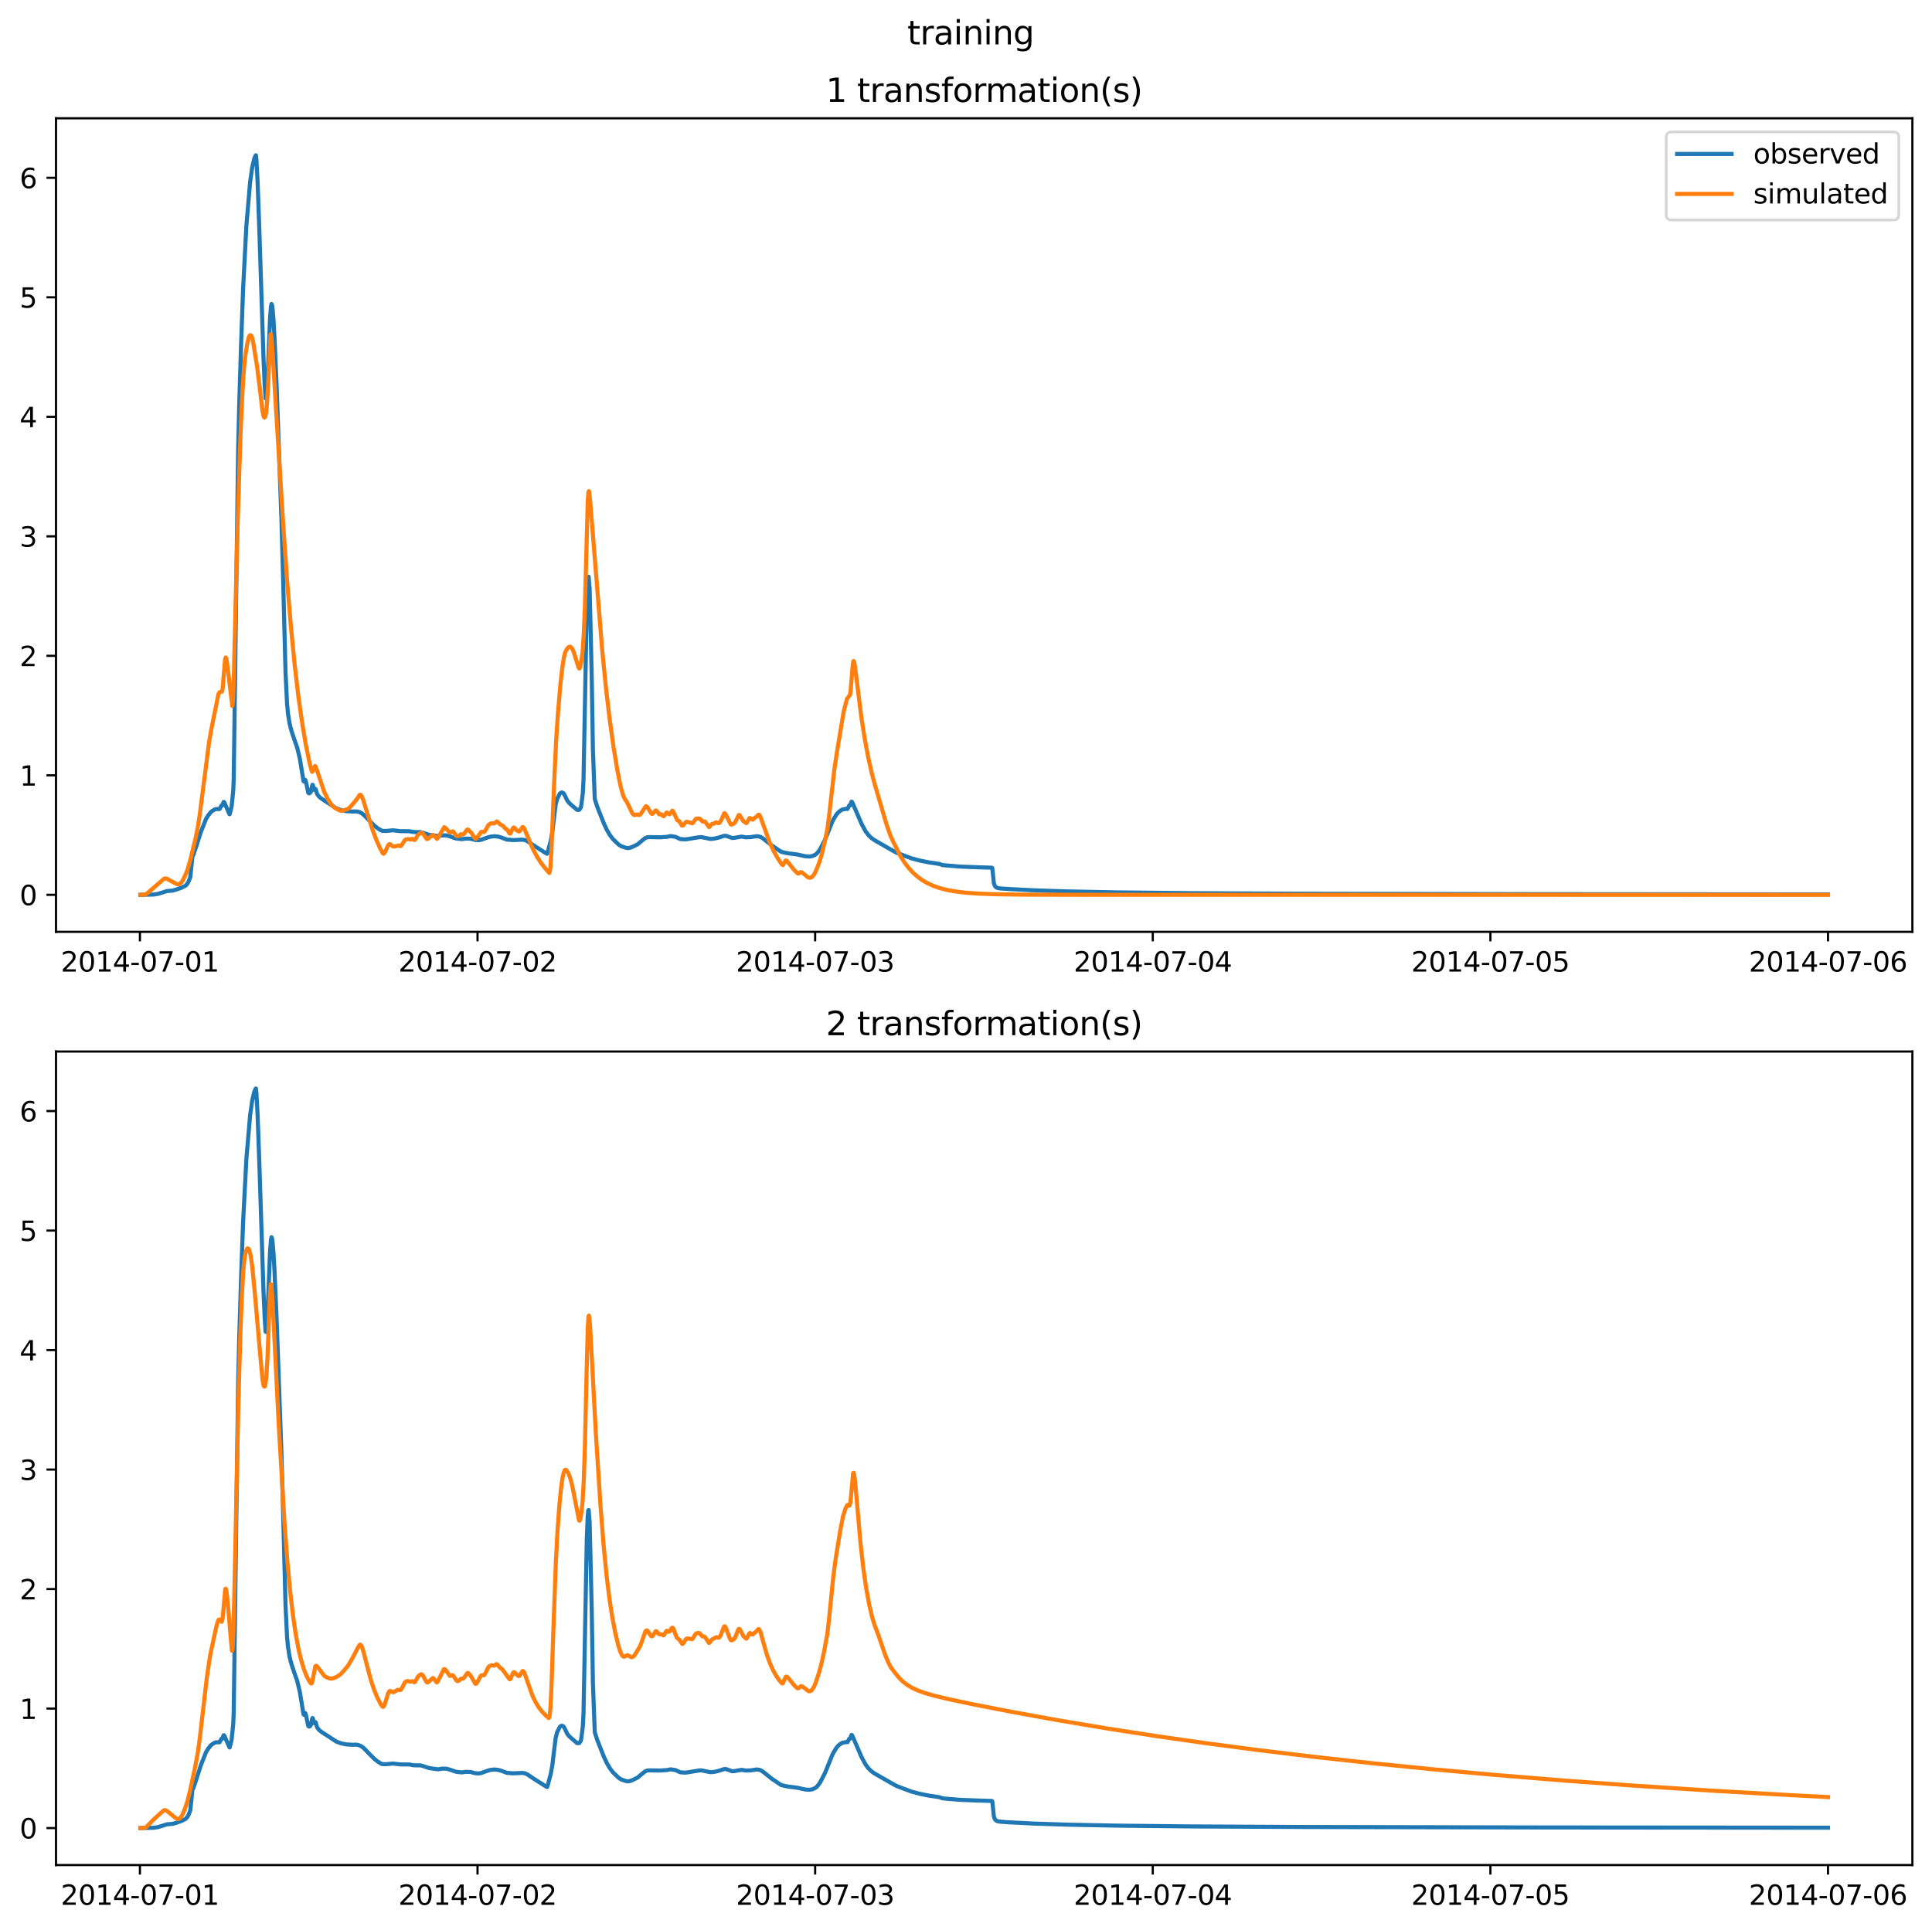 <?xml version="1.0" encoding="utf-8" standalone="no"?>
<!DOCTYPE svg PUBLIC "-//W3C//DTD SVG 1.1//EN"
  "http://www.w3.org/Graphics/SVG/1.1/DTD/svg11.dtd">
<svg xmlns:xlink="http://www.w3.org/1999/xlink" width="709.336pt" height="708.798pt" viewBox="0 0 709.336 708.798" xmlns="http://www.w3.org/2000/svg" version="1.1">
 <defs>
  <style type="text/css">*{stroke-linejoin: round; stroke-linecap: butt}</style>
 </defs>
 <g id="figure_1">
  <g id="patch_1">
   <path d="M 0 708.798 
L 709.336 708.798 
L 709.336 0 
L 0 0 
z
" style="fill: #ffffff"/>
  </g>
  <g id="axes_1">
   <g id="patch_2">
    <path d="M 20.562 342.2 
L 702.136 342.2 
L 702.136 43.44 
L 20.562 43.44 
z
" style="fill: #ffffff"/>
   </g>
   <g id="matplotlib.axis_1">
    <g id="xtick_1">
     <g id="line2d_1">
      <defs>
       <path id="ma0855aa327" d="M 0 0 
L 0 3.5 
" style="stroke: #000000; stroke-width: 0.8"/>
      </defs>
      <g>
       <use xlink:href="#ma0855aa327" x="51.371" y="342.2" style="stroke: #000000; stroke-width: 0.8"/>
      </g>
     </g>
     <g id="text_1">
      <!-- 2014-07-01 -->
      <g transform="translate(22.313 356.798) scale(0.1 -0.1)">
       <defs>
        <path id="DejaVuSans-32" d="M 1228 531 
L 3431 531 
L 3431 0 
L 469 0 
L 469 531 
Q 828 903 1448 1529 
Q 2069 2156 2228 2338 
Q 2531 2678 2651 2914 
Q 2772 3150 2772 3378 
Q 2772 3750 2511 3984 
Q 2250 4219 1831 4219 
Q 1534 4219 1204 4116 
Q 875 4013 500 3803 
L 500 4441 
Q 881 4594 1212 4672 
Q 1544 4750 1819 4750 
Q 2544 4750 2975 4387 
Q 3406 4025 3406 3419 
Q 3406 3131 3298 2873 
Q 3191 2616 2906 2266 
Q 2828 2175 2409 1742 
Q 1991 1309 1228 531 
z
" transform="scale(0.016)"/>
        <path id="DejaVuSans-30" d="M 2034 4250 
Q 1547 4250 1301 3770 
Q 1056 3291 1056 2328 
Q 1056 1369 1301 889 
Q 1547 409 2034 409 
Q 2525 409 2770 889 
Q 3016 1369 3016 2328 
Q 3016 3291 2770 3770 
Q 2525 4250 2034 4250 
z
M 2034 4750 
Q 2819 4750 3233 4129 
Q 3647 3509 3647 2328 
Q 3647 1150 3233 529 
Q 2819 -91 2034 -91 
Q 1250 -91 836 529 
Q 422 1150 422 2328 
Q 422 3509 836 4129 
Q 1250 4750 2034 4750 
z
" transform="scale(0.016)"/>
        <path id="DejaVuSans-31" d="M 794 531 
L 1825 531 
L 1825 4091 
L 703 3866 
L 703 4441 
L 1819 4666 
L 2450 4666 
L 2450 531 
L 3481 531 
L 3481 0 
L 794 0 
L 794 531 
z
" transform="scale(0.016)"/>
        <path id="DejaVuSans-34" d="M 2419 4116 
L 825 1625 
L 2419 1625 
L 2419 4116 
z
M 2253 4666 
L 3047 4666 
L 3047 1625 
L 3713 1625 
L 3713 1100 
L 3047 1100 
L 3047 0 
L 2419 0 
L 2419 1100 
L 313 1100 
L 313 1709 
L 2253 4666 
z
" transform="scale(0.016)"/>
        <path id="DejaVuSans-2d" d="M 313 2009 
L 1997 2009 
L 1997 1497 
L 313 1497 
L 313 2009 
z
" transform="scale(0.016)"/>
        <path id="DejaVuSans-37" d="M 525 4666 
L 3525 4666 
L 3525 4397 
L 1831 0 
L 1172 0 
L 2766 4134 
L 525 4134 
L 525 4666 
z
" transform="scale(0.016)"/>
       </defs>
       <use xlink:href="#DejaVuSans-32"/>
       <use xlink:href="#DejaVuSans-30" x="63.623"/>
       <use xlink:href="#DejaVuSans-31" x="127.246"/>
       <use xlink:href="#DejaVuSans-34" x="190.869"/>
       <use xlink:href="#DejaVuSans-2d" x="254.492"/>
       <use xlink:href="#DejaVuSans-30" x="290.576"/>
       <use xlink:href="#DejaVuSans-37" x="354.199"/>
       <use xlink:href="#DejaVuSans-2d" x="417.822"/>
       <use xlink:href="#DejaVuSans-30" x="453.906"/>
       <use xlink:href="#DejaVuSans-31" x="517.529"/>
      </g>
     </g>
    </g>
    <g id="xtick_2">
     <g id="line2d_2">
      <g>
       <use xlink:href="#ma0855aa327" x="175.328" y="342.2" style="stroke: #000000; stroke-width: 0.8"/>
      </g>
     </g>
     <g id="text_2">
      <!-- 2014-07-02 -->
      <g transform="translate(146.27 356.798) scale(0.1 -0.1)">
       <use xlink:href="#DejaVuSans-32"/>
       <use xlink:href="#DejaVuSans-30" x="63.623"/>
       <use xlink:href="#DejaVuSans-31" x="127.246"/>
       <use xlink:href="#DejaVuSans-34" x="190.869"/>
       <use xlink:href="#DejaVuSans-2d" x="254.492"/>
       <use xlink:href="#DejaVuSans-30" x="290.576"/>
       <use xlink:href="#DejaVuSans-37" x="354.199"/>
       <use xlink:href="#DejaVuSans-2d" x="417.822"/>
       <use xlink:href="#DejaVuSans-30" x="453.906"/>
       <use xlink:href="#DejaVuSans-32" x="517.529"/>
      </g>
     </g>
    </g>
    <g id="xtick_3">
     <g id="line2d_3">
      <g>
       <use xlink:href="#ma0855aa327" x="299.285" y="342.2" style="stroke: #000000; stroke-width: 0.8"/>
      </g>
     </g>
     <g id="text_3">
      <!-- 2014-07-03 -->
      <g transform="translate(270.227 356.798) scale(0.1 -0.1)">
       <defs>
        <path id="DejaVuSans-33" d="M 2597 2516 
Q 3050 2419 3304 2112 
Q 3559 1806 3559 1356 
Q 3559 666 3084 287 
Q 2609 -91 1734 -91 
Q 1441 -91 1130 -33 
Q 819 25 488 141 
L 488 750 
Q 750 597 1062 519 
Q 1375 441 1716 441 
Q 2309 441 2620 675 
Q 2931 909 2931 1356 
Q 2931 1769 2642 2001 
Q 2353 2234 1838 2234 
L 1294 2234 
L 1294 2753 
L 1863 2753 
Q 2328 2753 2575 2939 
Q 2822 3125 2822 3475 
Q 2822 3834 2567 4026 
Q 2313 4219 1838 4219 
Q 1578 4219 1281 4162 
Q 984 4106 628 3988 
L 628 4550 
Q 988 4650 1302 4700 
Q 1616 4750 1894 4750 
Q 2613 4750 3031 4423 
Q 3450 4097 3450 3541 
Q 3450 3153 3228 2886 
Q 3006 2619 2597 2516 
z
" transform="scale(0.016)"/>
       </defs>
       <use xlink:href="#DejaVuSans-32"/>
       <use xlink:href="#DejaVuSans-30" x="63.623"/>
       <use xlink:href="#DejaVuSans-31" x="127.246"/>
       <use xlink:href="#DejaVuSans-34" x="190.869"/>
       <use xlink:href="#DejaVuSans-2d" x="254.492"/>
       <use xlink:href="#DejaVuSans-30" x="290.576"/>
       <use xlink:href="#DejaVuSans-37" x="354.199"/>
       <use xlink:href="#DejaVuSans-2d" x="417.822"/>
       <use xlink:href="#DejaVuSans-30" x="453.906"/>
       <use xlink:href="#DejaVuSans-33" x="517.529"/>
      </g>
     </g>
    </g>
    <g id="xtick_4">
     <g id="line2d_4">
      <g>
       <use xlink:href="#ma0855aa327" x="423.242" y="342.2" style="stroke: #000000; stroke-width: 0.8"/>
      </g>
     </g>
     <g id="text_4">
      <!-- 2014-07-04 -->
      <g transform="translate(394.184 356.798) scale(0.1 -0.1)">
       <use xlink:href="#DejaVuSans-32"/>
       <use xlink:href="#DejaVuSans-30" x="63.623"/>
       <use xlink:href="#DejaVuSans-31" x="127.246"/>
       <use xlink:href="#DejaVuSans-34" x="190.869"/>
       <use xlink:href="#DejaVuSans-2d" x="254.492"/>
       <use xlink:href="#DejaVuSans-30" x="290.576"/>
       <use xlink:href="#DejaVuSans-37" x="354.199"/>
       <use xlink:href="#DejaVuSans-2d" x="417.822"/>
       <use xlink:href="#DejaVuSans-30" x="453.906"/>
       <use xlink:href="#DejaVuSans-34" x="517.529"/>
      </g>
     </g>
    </g>
    <g id="xtick_5">
     <g id="line2d_5">
      <g>
       <use xlink:href="#ma0855aa327" x="547.199" y="342.2" style="stroke: #000000; stroke-width: 0.8"/>
      </g>
     </g>
     <g id="text_5">
      <!-- 2014-07-05 -->
      <g transform="translate(518.141 356.798) scale(0.1 -0.1)">
       <defs>
        <path id="DejaVuSans-35" d="M 691 4666 
L 3169 4666 
L 3169 4134 
L 1269 4134 
L 1269 2991 
Q 1406 3038 1543 3061 
Q 1681 3084 1819 3084 
Q 2600 3084 3056 2656 
Q 3513 2228 3513 1497 
Q 3513 744 3044 326 
Q 2575 -91 1722 -91 
Q 1428 -91 1123 -41 
Q 819 9 494 109 
L 494 744 
Q 775 591 1075 516 
Q 1375 441 1709 441 
Q 2250 441 2565 725 
Q 2881 1009 2881 1497 
Q 2881 1984 2565 2268 
Q 2250 2553 1709 2553 
Q 1456 2553 1204 2497 
Q 953 2441 691 2322 
L 691 4666 
z
" transform="scale(0.016)"/>
       </defs>
       <use xlink:href="#DejaVuSans-32"/>
       <use xlink:href="#DejaVuSans-30" x="63.623"/>
       <use xlink:href="#DejaVuSans-31" x="127.246"/>
       <use xlink:href="#DejaVuSans-34" x="190.869"/>
       <use xlink:href="#DejaVuSans-2d" x="254.492"/>
       <use xlink:href="#DejaVuSans-30" x="290.576"/>
       <use xlink:href="#DejaVuSans-37" x="354.199"/>
       <use xlink:href="#DejaVuSans-2d" x="417.822"/>
       <use xlink:href="#DejaVuSans-30" x="453.906"/>
       <use xlink:href="#DejaVuSans-35" x="517.529"/>
      </g>
     </g>
    </g>
    <g id="xtick_6">
     <g id="line2d_6">
      <g>
       <use xlink:href="#ma0855aa327" x="671.156" y="342.2" style="stroke: #000000; stroke-width: 0.8"/>
      </g>
     </g>
     <g id="text_6">
      <!-- 2014-07-06 -->
      <g transform="translate(642.098 356.798) scale(0.1 -0.1)">
       <defs>
        <path id="DejaVuSans-36" d="M 2113 2584 
Q 1688 2584 1439 2293 
Q 1191 2003 1191 1497 
Q 1191 994 1439 701 
Q 1688 409 2113 409 
Q 2538 409 2786 701 
Q 3034 994 3034 1497 
Q 3034 2003 2786 2293 
Q 2538 2584 2113 2584 
z
M 3366 4563 
L 3366 3988 
Q 3128 4100 2886 4159 
Q 2644 4219 2406 4219 
Q 1781 4219 1451 3797 
Q 1122 3375 1075 2522 
Q 1259 2794 1537 2939 
Q 1816 3084 2150 3084 
Q 2853 3084 3261 2657 
Q 3669 2231 3669 1497 
Q 3669 778 3244 343 
Q 2819 -91 2113 -91 
Q 1303 -91 875 529 
Q 447 1150 447 2328 
Q 447 3434 972 4092 
Q 1497 4750 2381 4750 
Q 2619 4750 2861 4703 
Q 3103 4656 3366 4563 
z
" transform="scale(0.016)"/>
       </defs>
       <use xlink:href="#DejaVuSans-32"/>
       <use xlink:href="#DejaVuSans-30" x="63.623"/>
       <use xlink:href="#DejaVuSans-31" x="127.246"/>
       <use xlink:href="#DejaVuSans-34" x="190.869"/>
       <use xlink:href="#DejaVuSans-2d" x="254.492"/>
       <use xlink:href="#DejaVuSans-30" x="290.576"/>
       <use xlink:href="#DejaVuSans-37" x="354.199"/>
       <use xlink:href="#DejaVuSans-2d" x="417.822"/>
       <use xlink:href="#DejaVuSans-30" x="453.906"/>
       <use xlink:href="#DejaVuSans-36" x="517.529"/>
      </g>
     </g>
    </g>
   </g>
   <g id="matplotlib.axis_2">
    <g id="ytick_1">
     <g id="line2d_7">
      <defs>
       <path id="m8c41489af8" d="M 0 0 
L -3.5 0 
" style="stroke: #000000; stroke-width: 0.8"/>
      </defs>
      <g>
       <use xlink:href="#m8c41489af8" x="20.562" y="328.612" style="stroke: #000000; stroke-width: 0.8"/>
      </g>
     </g>
     <g id="text_7">
      <!-- 0 -->
      <g transform="translate(7.2 332.411) scale(0.1 -0.1)">
       <use xlink:href="#DejaVuSans-30"/>
      </g>
     </g>
    </g>
    <g id="ytick_2">
     <g id="line2d_8">
      <g>
       <use xlink:href="#m8c41489af8" x="20.562" y="284.727" style="stroke: #000000; stroke-width: 0.8"/>
      </g>
     </g>
     <g id="text_8">
      <!-- 1 -->
      <g transform="translate(7.2 288.526) scale(0.1 -0.1)">
       <use xlink:href="#DejaVuSans-31"/>
      </g>
     </g>
    </g>
    <g id="ytick_3">
     <g id="line2d_9">
      <g>
       <use xlink:href="#m8c41489af8" x="20.562" y="240.842" style="stroke: #000000; stroke-width: 0.8"/>
      </g>
     </g>
     <g id="text_9">
      <!-- 2 -->
      <g transform="translate(7.2 244.641) scale(0.1 -0.1)">
       <use xlink:href="#DejaVuSans-32"/>
      </g>
     </g>
    </g>
    <g id="ytick_4">
     <g id="line2d_10">
      <g>
       <use xlink:href="#m8c41489af8" x="20.562" y="196.957" style="stroke: #000000; stroke-width: 0.8"/>
      </g>
     </g>
     <g id="text_10">
      <!-- 3 -->
      <g transform="translate(7.2 200.756) scale(0.1 -0.1)">
       <use xlink:href="#DejaVuSans-33"/>
      </g>
     </g>
    </g>
    <g id="ytick_5">
     <g id="line2d_11">
      <g>
       <use xlink:href="#m8c41489af8" x="20.562" y="153.072" style="stroke: #000000; stroke-width: 0.8"/>
      </g>
     </g>
     <g id="text_11">
      <!-- 4 -->
      <g transform="translate(7.2 156.871) scale(0.1 -0.1)">
       <use xlink:href="#DejaVuSans-34"/>
      </g>
     </g>
    </g>
    <g id="ytick_6">
     <g id="line2d_12">
      <g>
       <use xlink:href="#m8c41489af8" x="20.562" y="109.187" style="stroke: #000000; stroke-width: 0.8"/>
      </g>
     </g>
     <g id="text_12">
      <!-- 5 -->
      <g transform="translate(7.2 112.986) scale(0.1 -0.1)">
       <use xlink:href="#DejaVuSans-35"/>
      </g>
     </g>
    </g>
    <g id="ytick_7">
     <g id="line2d_13">
      <g>
       <use xlink:href="#m8c41489af8" x="20.562" y="65.302" style="stroke: #000000; stroke-width: 0.8"/>
      </g>
     </g>
     <g id="text_13">
      <!-- 6 -->
      <g transform="translate(7.2 69.102) scale(0.1 -0.1)">
       <use xlink:href="#DejaVuSans-36"/>
      </g>
     </g>
    </g>
   </g>
   <g id="line2d_14">
    <path d="M 51.543 328.612 
L 56.45 328.503 
L 57.999 328.26 
L 59.549 327.784 
L 61.27 327.234 
L 62.303 327.144 
L 63.25 327.09 
L 64.627 326.713 
L 66.607 326.016 
L 68.071 325.275 
L 68.587 324.781 
L 69.104 323.998 
L 69.62 322.775 
L 69.878 322.005 
L 70.653 314.497 
L 70.997 313.926 
L 72.03 310.902 
L 73.752 305.507 
L 75.646 300.722 
L 76.335 299.601 
L 77.367 298.274 
L 77.712 297.982 
L 78.142 297.676 
L 78.745 297.291 
L 79.433 297.098 
L 80.38 297.113 
L 80.639 297.105 
L 81.241 295.868 
L 81.499 295.916 
L 81.672 295.608 
L 82.102 294.514 
L 82.274 294.548 
L 82.532 295.024 
L 83.135 296.461 
L 84.254 299.024 
L 84.34 298.986 
L 85.029 296.272 
L 85.631 290.324 
L 85.803 286.298 
L 87.439 164.871 
L 87.869 147.297 
L 88.472 127.774 
L 89.247 106.217 
L 90.452 82.977 
L 91.829 66.886 
L 92.604 61.438 
L 93.379 58.156 
L 93.895 57.02 
L 93.981 57.047 
L 94.153 58.717 
L 94.584 66.959 
L 95.186 83.536 
L 96.736 131.357 
L 97.166 140.991 
L 97.51 146.324 
L 97.683 146.42 
L 97.855 144.909 
L 98.027 142.713 
L 98.371 136.15 
L 99.146 116.899 
L 99.49 112.62 
L 99.663 111.64 
L 99.749 111.688 
L 99.921 112.18 
L 100.093 113.507 
L 100.437 117.841 
L 100.782 123.886 
L 101.556 141.567 
L 103.364 191.792 
L 103.967 213.292 
L 104.827 246.822 
L 105.43 259.118 
L 105.516 259.564 
L 105.774 262.529 
L 105.86 262.718 
L 106.119 264.516 
L 106.377 266.049 
L 106.463 266.094 
L 106.721 267.489 
L 106.807 267.503 
L 107.065 268.686 
L 107.152 268.669 
L 107.41 269.745 
L 107.496 269.84 
L 107.84 270.898 
L 108.357 272.421 
L 109.131 274.619 
L 110.078 278.598 
L 111.197 285.412 
L 111.456 286.9 
L 111.628 287.035 
L 111.972 286.352 
L 112.144 286.472 
L 112.489 287.858 
L 113.177 291.13 
L 113.435 291.342 
L 113.694 291.285 
L 114.038 290.98 
L 114.296 290.187 
L 114.555 288.58 
L 114.727 288.201 
L 114.813 288.242 
L 115.071 289.037 
L 115.415 290.102 
L 115.501 290.078 
L 115.76 289.682 
L 115.932 289.837 
L 116.19 290.844 
L 116.448 291.649 
L 117.137 292.556 
L 117.998 293.265 
L 123.507 296.863 
L 125.229 297.497 
L 127.122 297.887 
L 129.533 298.027 
L 130.48 297.981 
L 131.082 298.009 
L 131.943 298.231 
L 132.804 298.656 
L 133.665 299.348 
L 134.956 300.696 
L 137.366 303.133 
L 138.657 304.18 
L 140.035 305.025 
L 140.637 305.131 
L 141.756 305.159 
L 144.339 304.91 
L 146.921 305.227 
L 150.364 305.26 
L 151.569 305.51 
L 152.43 305.559 
L 153.205 305.575 
L 154.324 305.577 
L 155.271 305.816 
L 157.423 306.553 
L 160.78 307.038 
L 161.555 306.923 
L 162.244 306.792 
L 163.879 306.788 
L 165.256 307.175 
L 167.15 307.853 
L 167.925 307.996 
L 169.56 308.166 
L 171.024 307.959 
L 172.745 308.005 
L 174.381 308.449 
L 175.672 308.543 
L 176.533 308.442 
L 177.308 308.156 
L 178.427 307.764 
L 179.115 307.516 
L 180.062 307.259 
L 181.526 307.095 
L 182.817 307.232 
L 183.85 307.497 
L 186.174 308.353 
L 186.949 308.384 
L 187.637 308.445 
L 188.412 308.511 
L 191.769 308.353 
L 192.802 308.52 
L 193.663 308.929 
L 195.987 310.497 
L 200.722 313.504 
L 200.894 313.517 
L 201.066 313.018 
L 201.927 309.749 
L 202.185 308.85 
L 202.788 305.551 
L 203.993 295.604 
L 204.509 293.537 
L 205.542 291.422 
L 206.231 290.993 
L 206.92 291.299 
L 207.436 292.22 
L 208.297 294.067 
L 209.158 295.079 
L 211.912 297.441 
L 212.085 297.457 
L 212.515 297.357 
L 212.687 297.402 
L 213.29 296.47 
L 213.548 294.764 
L 213.978 291.34 
L 214.237 286.461 
L 215.442 222.454 
L 215.786 213.84 
L 215.872 213.559 
L 215.958 212.022 
L 216.044 212.741 
L 216.13 211.816 
L 216.389 215.512 
L 216.475 215.765 
L 217.249 248.158 
L 217.68 275.09 
L 218.368 293.414 
L 219.315 296.354 
L 221.726 302.433 
L 222.845 304.826 
L 223.792 306.459 
L 224.997 308.103 
L 227.149 310.173 
L 228.182 310.801 
L 229.645 311.293 
L 230.506 311.46 
L 231.281 311.346 
L 232.228 310.985 
L 234.121 310.062 
L 235.499 308.879 
L 236.876 307.784 
L 237.565 307.511 
L 238.425 307.417 
L 242.385 307.476 
L 243.074 307.436 
L 243.848 307.368 
L 244.623 307.356 
L 246.173 307.051 
L 247.894 307.288 
L 248.497 307.541 
L 249.616 308.078 
L 250.563 308.202 
L 251.854 308.242 
L 256.933 307.42 
L 257.621 307.44 
L 260.72 308.068 
L 261.237 308.08 
L 262.442 307.929 
L 263.733 307.631 
L 265.713 306.988 
L 266.402 306.924 
L 267.09 307.123 
L 268.812 307.742 
L 269.415 307.717 
L 272.255 307.227 
L 273.805 307.485 
L 275.612 307.426 
L 276.215 307.322 
L 276.904 307.225 
L 277.764 307.094 
L 278.797 307.213 
L 279.572 307.522 
L 280.433 308.13 
L 283.36 310.489 
L 286.803 312.807 
L 288.352 313.179 
L 289.385 313.38 
L 291.624 313.656 
L 292.915 313.84 
L 294.12 314.114 
L 295.755 314.463 
L 297.219 314.549 
L 298.252 314.374 
L 299.285 313.912 
L 299.801 313.519 
L 300.49 312.73 
L 301.092 311.877 
L 302.9 308.385 
L 305.569 301.802 
L 305.999 300.916 
L 307.118 299.101 
L 307.807 298.312 
L 308.582 297.673 
L 308.926 297.501 
L 309.27 297.298 
L 310.561 297.043 
L 311.164 297.076 
L 311.767 295.833 
L 312.025 295.856 
L 312.197 295.461 
L 312.627 294.416 
L 312.8 294.483 
L 313.058 294.969 
L 316.329 302.556 
L 317.792 305.271 
L 318.825 306.648 
L 319.858 307.673 
L 320.977 308.49 
L 327.692 312.345 
L 329.241 313.18 
L 334.492 315.165 
L 337.591 316 
L 340.776 316.656 
L 344.736 317.248 
L 345.338 317.411 
L 345.855 317.651 
L 347.318 317.817 
L 352.913 318.264 
L 358.681 318.478 
L 364.19 318.649 
L 364.276 318.706 
L 364.362 319.082 
L 364.879 324.228 
L 365.223 325.273 
L 365.653 325.808 
L 366.17 326.072 
L 367.117 326.251 
L 370.216 326.48 
L 380.029 326.975 
L 392.425 327.374 
L 410.071 327.713 
L 438.048 328.008 
L 479.969 328.216 
L 564.587 328.384 
L 671.156 328.471 
L 671.156 328.471 
" clip-path="url(#p017f01dc32)" style="fill: none; stroke: #1f77b4; stroke-width: 1.5; stroke-linecap: square"/>
   </g>
   <g id="line2d_15">
    <path d="M 51.543 328.612 
L 53.437 328.501 
L 54.039 328.081 
L 60.323 322.642 
L 60.84 322.595 
L 61.442 322.792 
L 62.82 323.562 
L 64.972 324.687 
L 65.488 324.761 
L 66.005 324.577 
L 66.521 324.121 
L 67.124 323.256 
L 67.985 321.506 
L 68.845 319.353 
L 69.878 315.799 
L 71.858 307.592 
L 72.633 303.711 
L 73.322 299.273 
L 76.765 272.548 
L 77.626 267.637 
L 80.208 254.874 
L 80.552 254.27 
L 80.725 254.173 
L 81.069 254.05 
L 81.413 254.041 
L 81.585 253.702 
L 81.758 252.719 
L 82.102 248.507 
L 82.618 242.253 
L 82.877 241.447 
L 83.049 241.74 
L 83.307 243.026 
L 83.824 247.116 
L 85.287 259.256 
L 85.373 258.944 
L 85.545 257.034 
L 85.803 250.568 
L 86.32 229.304 
L 87.267 191.643 
L 88.3 159.661 
L 88.988 144.405 
L 89.591 135.069 
L 90.107 130.434 
L 90.796 126.061 
L 91.313 123.96 
L 91.657 123.214 
L 92.001 123.092 
L 92.26 123.281 
L 92.604 124.108 
L 92.948 125.665 
L 94.412 134.785 
L 95.358 142.316 
L 96.391 151.175 
L 96.822 153.063 
L 97.08 153.346 
L 97.424 152.958 
L 97.683 151.618 
L 98.027 148.263 
L 98.371 142.59 
L 99.318 123.041 
L 99.404 122.774 
L 99.49 122.838 
L 99.663 123.809 
L 100.007 128.011 
L 101.126 146.744 
L 103.967 192.366 
L 105.43 213.498 
L 106.807 230.155 
L 108.185 244.103 
L 109.562 255.831 
L 110.853 264.983 
L 112.23 273.222 
L 113.608 279.976 
L 114.468 283.269 
L 114.641 283.45 
L 114.813 283.255 
L 115.674 281.279 
L 115.846 281.473 
L 116.19 282.321 
L 119.031 290.799 
L 120.15 293.043 
L 121.441 295.19 
L 122.216 296.082 
L 123.163 296.832 
L 124.884 297.716 
L 125.659 297.69 
L 127.553 297.151 
L 127.983 296.881 
L 128.93 295.976 
L 129.791 294.955 
L 131.082 293.391 
L 132.029 291.929 
L 132.287 291.865 
L 132.546 292.037 
L 132.89 292.594 
L 133.406 293.929 
L 134.698 298.149 
L 136.677 304.431 
L 138.141 308.346 
L 139.604 311.653 
L 140.551 313.381 
L 140.809 313.531 
L 141.068 313.391 
L 141.412 312.8 
L 142.531 310.346 
L 142.961 310.009 
L 143.22 310.025 
L 143.564 310.275 
L 144.253 310.845 
L 144.683 310.876 
L 146.405 310.511 
L 147.007 310.749 
L 147.265 310.6 
L 147.696 309.996 
L 148.643 308.498 
L 149.073 308.26 
L 149.848 308.16 
L 150.795 308.295 
L 151.311 308.053 
L 151.569 308.155 
L 152.172 308.493 
L 152.43 308.349 
L 152.775 307.755 
L 153.377 306.687 
L 153.98 306.196 
L 154.668 305.807 
L 155.013 305.89 
L 155.443 306.336 
L 156.734 308.138 
L 156.993 308.12 
L 158.456 306.964 
L 158.8 306.64 
L 159.059 306.632 
L 159.317 306.866 
L 160.436 308.075 
L 160.694 307.809 
L 163.104 303.771 
L 163.363 303.879 
L 164.309 304.843 
L 165.084 305.717 
L 165.429 305.667 
L 166.203 305.306 
L 166.462 305.463 
L 166.892 306.06 
L 167.494 306.924 
L 167.925 307.105 
L 168.355 307.069 
L 168.7 306.824 
L 169.216 306.339 
L 169.56 306.402 
L 169.991 306.469 
L 170.335 306.24 
L 170.852 305.527 
L 171.454 304.708 
L 171.712 304.624 
L 171.971 304.758 
L 173.262 306.077 
L 173.864 307.147 
L 174.381 307.902 
L 174.639 308.007 
L 174.897 307.91 
L 175.328 307.364 
L 176.705 305.471 
L 177.049 305.481 
L 177.652 305.579 
L 177.996 305.314 
L 178.427 304.578 
L 179.374 302.901 
L 180.148 302.427 
L 180.493 302.311 
L 180.923 302.367 
L 181.354 302.427 
L 181.612 302.286 
L 182.387 301.653 
L 182.731 301.905 
L 183.42 302.549 
L 184.797 303.402 
L 185.485 304.242 
L 186.174 304.663 
L 186.605 305.337 
L 187.121 306.109 
L 187.293 306.126 
L 187.551 305.852 
L 187.982 304.844 
L 188.412 303.971 
L 188.67 303.88 
L 188.929 304.065 
L 189.876 305.058 
L 190.564 305.338 
L 190.822 305.245 
L 191.167 304.75 
L 191.769 303.774 
L 192.028 303.711 
L 192.286 303.941 
L 192.716 304.798 
L 195.729 311.953 
L 197.192 314.659 
L 198.656 316.926 
L 200.205 318.925 
L 201.669 320.602 
L 201.841 320.254 
L 202.099 318.394 
L 202.443 312.553 
L 203.39 288.985 
L 204.165 272.367 
L 204.854 261.962 
L 205.801 250.814 
L 206.489 244.857 
L 207.092 241.186 
L 207.522 239.544 
L 208.125 238.372 
L 208.813 237.596 
L 209.33 237.5 
L 209.588 237.655 
L 210.019 238.109 
L 210.535 239.164 
L 211.31 241.589 
L 212.429 245.181 
L 212.687 245.517 
L 212.859 245.318 
L 213.118 244.473 
L 213.376 243.25 
L 213.892 239.343 
L 214.323 233.094 
L 214.753 222.702 
L 215.183 206.677 
L 215.786 184.317 
L 216.044 180.738 
L 216.216 180.373 
L 216.389 181.159 
L 216.733 184.672 
L 221.123 239.053 
L 222.5 252.815 
L 223.878 264.462 
L 225.255 274.319 
L 226.632 282.665 
L 227.837 288.709 
L 228.698 291.843 
L 229.301 293.248 
L 230.076 294.41 
L 230.592 295.401 
L 232.055 298.542 
L 232.658 299.209 
L 233.002 299.345 
L 233.347 299.237 
L 233.777 299.097 
L 234.207 299.18 
L 234.638 299.318 
L 234.982 299.176 
L 235.585 298.414 
L 237.048 296.157 
L 237.306 296.11 
L 237.651 296.349 
L 238.081 297.017 
L 239.114 298.758 
L 239.372 298.885 
L 239.631 298.82 
L 239.975 298.476 
L 240.663 297.672 
L 240.922 297.65 
L 241.18 297.906 
L 242.041 299.066 
L 242.557 299.031 
L 242.816 299.063 
L 243.246 299.491 
L 243.59 299.748 
L 243.848 299.632 
L 244.279 298.988 
L 244.709 298.407 
L 244.968 298.47 
L 245.742 299.035 
L 246.001 298.818 
L 246.861 297.725 
L 247.12 297.934 
L 247.464 298.607 
L 248.669 301.251 
L 249.444 301.602 
L 249.874 302.395 
L 250.305 303.116 
L 250.563 303.23 
L 250.821 303.101 
L 251.251 302.563 
L 251.768 301.909 
L 252.112 301.77 
L 252.629 301.9 
L 254.178 302.355 
L 254.523 301.996 
L 255.469 300.718 
L 255.9 300.598 
L 256.761 300.615 
L 257.105 300.835 
L 257.966 301.695 
L 258.741 301.651 
L 259.085 302.04 
L 260.29 303.719 
L 260.462 303.688 
L 260.806 303.272 
L 261.409 302.561 
L 261.753 302.507 
L 262.184 302.469 
L 262.614 302.108 
L 262.872 301.995 
L 263.131 302.051 
L 263.733 302.318 
L 264.078 302.211 
L 264.508 301.745 
L 264.938 300.876 
L 265.885 298.681 
L 266.057 298.647 
L 266.316 298.884 
L 266.832 299.852 
L 268.296 302.766 
L 268.554 302.836 
L 269.415 302.449 
L 269.759 302.196 
L 270.103 301.616 
L 271.222 299.305 
L 271.481 299.303 
L 271.825 299.746 
L 272.858 301.509 
L 273.547 301.958 
L 273.977 302.277 
L 274.235 302.108 
L 274.579 301.479 
L 275.182 300.41 
L 275.44 300.434 
L 276.387 301.023 
L 276.645 300.79 
L 277.162 300.268 
L 277.851 299.858 
L 278.453 299.183 
L 278.711 299.209 
L 278.97 299.522 
L 279.4 300.539 
L 282.585 309.414 
L 284.048 312.532 
L 285.512 315.144 
L 287.061 317.464 
L 287.406 317.695 
L 287.578 317.578 
L 287.922 316.894 
L 288.352 316.1 
L 288.611 315.993 
L 288.869 316.128 
L 289.385 316.733 
L 291.451 319.346 
L 292.829 320.749 
L 293.173 320.816 
L 293.517 320.567 
L 293.948 320.281 
L 294.292 320.324 
L 294.809 320.69 
L 296.702 322.216 
L 297.305 322.368 
L 297.821 322.253 
L 298.338 321.853 
L 298.94 321.035 
L 299.629 319.683 
L 300.834 316.617 
L 301.609 314.083 
L 302.9 308.785 
L 303.847 304.028 
L 304.45 299.129 
L 306.343 282.478 
L 307.29 276.178 
L 309.787 261.152 
L 310.992 256.587 
L 311.767 255.561 
L 311.939 255.445 
L 312.111 255.044 
L 312.283 254.013 
L 312.627 249.756 
L 313.144 243.545 
L 313.402 242.737 
L 313.574 243.007 
L 313.833 244.23 
L 314.349 248.163 
L 316.157 262.819 
L 317.448 271.101 
L 318.739 277.994 
L 320.116 284.173 
L 321.322 288.553 
L 323.818 297.079 
L 325.54 302.916 
L 327.003 307.072 
L 327.95 309.139 
L 330.618 314.429 
L 332.082 316.733 
L 333.631 318.766 
L 335.267 320.535 
L 336.902 321.987 
L 338.71 323.29 
L 340.604 324.381 
L 342.67 325.318 
L 344.994 326.126 
L 347.662 326.813 
L 350.761 327.376 
L 354.549 327.831 
L 359.369 328.176 
L 366.084 328.419 
L 376.844 328.559 
L 402.324 328.609 
L 671.156 328.612 
L 671.156 328.612 
" clip-path="url(#p017f01dc32)" style="fill: none; stroke: #ff7f0e; stroke-width: 1.5; stroke-linecap: square"/>
   </g>
   <g id="patch_3">
    <path d="M 20.562 342.2 
L 20.562 43.44 
" style="fill: none; stroke: #000000; stroke-width: 0.8; stroke-linejoin: miter; stroke-linecap: square"/>
   </g>
   <g id="patch_4">
    <path d="M 702.136 342.2 
L 702.136 43.44 
" style="fill: none; stroke: #000000; stroke-width: 0.8; stroke-linejoin: miter; stroke-linecap: square"/>
   </g>
   <g id="patch_5">
    <path d="M 20.562 342.2 
L 702.136 342.2 
" style="fill: none; stroke: #000000; stroke-width: 0.8; stroke-linejoin: miter; stroke-linecap: square"/>
   </g>
   <g id="patch_6">
    <path d="M 20.562 43.44 
L 702.136 43.44 
" style="fill: none; stroke: #000000; stroke-width: 0.8; stroke-linejoin: miter; stroke-linecap: square"/>
   </g>
   <g id="text_14">
    <!-- 1 transformation(s) -->
    <g transform="translate(303.235 37.44) scale(0.12 -0.12)">
     <defs>
      <path id="DejaVuSans-20" transform="scale(0.016)"/>
      <path id="DejaVuSans-74" d="M 1172 4494 
L 1172 3500 
L 2356 3500 
L 2356 3053 
L 1172 3053 
L 1172 1153 
Q 1172 725 1289 603 
Q 1406 481 1766 481 
L 2356 481 
L 2356 0 
L 1766 0 
Q 1100 0 847 248 
Q 594 497 594 1153 
L 594 3053 
L 172 3053 
L 172 3500 
L 594 3500 
L 594 4494 
L 1172 4494 
z
" transform="scale(0.016)"/>
      <path id="DejaVuSans-72" d="M 2631 2963 
Q 2534 3019 2420 3045 
Q 2306 3072 2169 3072 
Q 1681 3072 1420 2755 
Q 1159 2438 1159 1844 
L 1159 0 
L 581 0 
L 581 3500 
L 1159 3500 
L 1159 2956 
Q 1341 3275 1631 3429 
Q 1922 3584 2338 3584 
Q 2397 3584 2469 3576 
Q 2541 3569 2628 3553 
L 2631 2963 
z
" transform="scale(0.016)"/>
      <path id="DejaVuSans-61" d="M 2194 1759 
Q 1497 1759 1228 1600 
Q 959 1441 959 1056 
Q 959 750 1161 570 
Q 1363 391 1709 391 
Q 2188 391 2477 730 
Q 2766 1069 2766 1631 
L 2766 1759 
L 2194 1759 
z
M 3341 1997 
L 3341 0 
L 2766 0 
L 2766 531 
Q 2569 213 2275 61 
Q 1981 -91 1556 -91 
Q 1019 -91 701 211 
Q 384 513 384 1019 
Q 384 1609 779 1909 
Q 1175 2209 1959 2209 
L 2766 2209 
L 2766 2266 
Q 2766 2663 2505 2880 
Q 2244 3097 1772 3097 
Q 1472 3097 1187 3025 
Q 903 2953 641 2809 
L 641 3341 
Q 956 3463 1253 3523 
Q 1550 3584 1831 3584 
Q 2591 3584 2966 3190 
Q 3341 2797 3341 1997 
z
" transform="scale(0.016)"/>
      <path id="DejaVuSans-6e" d="M 3513 2113 
L 3513 0 
L 2938 0 
L 2938 2094 
Q 2938 2591 2744 2837 
Q 2550 3084 2163 3084 
Q 1697 3084 1428 2787 
Q 1159 2491 1159 1978 
L 1159 0 
L 581 0 
L 581 3500 
L 1159 3500 
L 1159 2956 
Q 1366 3272 1645 3428 
Q 1925 3584 2291 3584 
Q 2894 3584 3203 3211 
Q 3513 2838 3513 2113 
z
" transform="scale(0.016)"/>
      <path id="DejaVuSans-73" d="M 2834 3397 
L 2834 2853 
Q 2591 2978 2328 3040 
Q 2066 3103 1784 3103 
Q 1356 3103 1142 2972 
Q 928 2841 928 2578 
Q 928 2378 1081 2264 
Q 1234 2150 1697 2047 
L 1894 2003 
Q 2506 1872 2764 1633 
Q 3022 1394 3022 966 
Q 3022 478 2636 193 
Q 2250 -91 1575 -91 
Q 1294 -91 989 -36 
Q 684 19 347 128 
L 347 722 
Q 666 556 975 473 
Q 1284 391 1588 391 
Q 1994 391 2212 530 
Q 2431 669 2431 922 
Q 2431 1156 2273 1281 
Q 2116 1406 1581 1522 
L 1381 1569 
Q 847 1681 609 1914 
Q 372 2147 372 2553 
Q 372 3047 722 3315 
Q 1072 3584 1716 3584 
Q 2034 3584 2315 3537 
Q 2597 3491 2834 3397 
z
" transform="scale(0.016)"/>
      <path id="DejaVuSans-66" d="M 2375 4863 
L 2375 4384 
L 1825 4384 
Q 1516 4384 1395 4259 
Q 1275 4134 1275 3809 
L 1275 3500 
L 2222 3500 
L 2222 3053 
L 1275 3053 
L 1275 0 
L 697 0 
L 697 3053 
L 147 3053 
L 147 3500 
L 697 3500 
L 697 3744 
Q 697 4328 969 4595 
Q 1241 4863 1831 4863 
L 2375 4863 
z
" transform="scale(0.016)"/>
      <path id="DejaVuSans-6f" d="M 1959 3097 
Q 1497 3097 1228 2736 
Q 959 2375 959 1747 
Q 959 1119 1226 758 
Q 1494 397 1959 397 
Q 2419 397 2687 759 
Q 2956 1122 2956 1747 
Q 2956 2369 2687 2733 
Q 2419 3097 1959 3097 
z
M 1959 3584 
Q 2709 3584 3137 3096 
Q 3566 2609 3566 1747 
Q 3566 888 3137 398 
Q 2709 -91 1959 -91 
Q 1206 -91 779 398 
Q 353 888 353 1747 
Q 353 2609 779 3096 
Q 1206 3584 1959 3584 
z
" transform="scale(0.016)"/>
      <path id="DejaVuSans-6d" d="M 3328 2828 
Q 3544 3216 3844 3400 
Q 4144 3584 4550 3584 
Q 5097 3584 5394 3201 
Q 5691 2819 5691 2113 
L 5691 0 
L 5113 0 
L 5113 2094 
Q 5113 2597 4934 2840 
Q 4756 3084 4391 3084 
Q 3944 3084 3684 2787 
Q 3425 2491 3425 1978 
L 3425 0 
L 2847 0 
L 2847 2094 
Q 2847 2600 2669 2842 
Q 2491 3084 2119 3084 
Q 1678 3084 1418 2786 
Q 1159 2488 1159 1978 
L 1159 0 
L 581 0 
L 581 3500 
L 1159 3500 
L 1159 2956 
Q 1356 3278 1631 3431 
Q 1906 3584 2284 3584 
Q 2666 3584 2933 3390 
Q 3200 3197 3328 2828 
z
" transform="scale(0.016)"/>
      <path id="DejaVuSans-69" d="M 603 3500 
L 1178 3500 
L 1178 0 
L 603 0 
L 603 3500 
z
M 603 4863 
L 1178 4863 
L 1178 4134 
L 603 4134 
L 603 4863 
z
" transform="scale(0.016)"/>
      <path id="DejaVuSans-28" d="M 1984 4856 
Q 1566 4138 1362 3434 
Q 1159 2731 1159 2009 
Q 1159 1288 1364 580 
Q 1569 -128 1984 -844 
L 1484 -844 
Q 1016 -109 783 600 
Q 550 1309 550 2009 
Q 550 2706 781 3412 
Q 1013 4119 1484 4856 
L 1984 4856 
z
" transform="scale(0.016)"/>
      <path id="DejaVuSans-29" d="M 513 4856 
L 1013 4856 
Q 1481 4119 1714 3412 
Q 1947 2706 1947 2009 
Q 1947 1309 1714 600 
Q 1481 -109 1013 -844 
L 513 -844 
Q 928 -128 1133 580 
Q 1338 1288 1338 2009 
Q 1338 2731 1133 3434 
Q 928 4138 513 4856 
z
" transform="scale(0.016)"/>
     </defs>
     <use xlink:href="#DejaVuSans-31"/>
     <use xlink:href="#DejaVuSans-20" x="63.623"/>
     <use xlink:href="#DejaVuSans-74" x="95.41"/>
     <use xlink:href="#DejaVuSans-72" x="134.619"/>
     <use xlink:href="#DejaVuSans-61" x="175.732"/>
     <use xlink:href="#DejaVuSans-6e" x="237.012"/>
     <use xlink:href="#DejaVuSans-73" x="300.391"/>
     <use xlink:href="#DejaVuSans-66" x="352.49"/>
     <use xlink:href="#DejaVuSans-6f" x="387.695"/>
     <use xlink:href="#DejaVuSans-72" x="448.877"/>
     <use xlink:href="#DejaVuSans-6d" x="488.24"/>
     <use xlink:href="#DejaVuSans-61" x="585.652"/>
     <use xlink:href="#DejaVuSans-74" x="646.932"/>
     <use xlink:href="#DejaVuSans-69" x="686.141"/>
     <use xlink:href="#DejaVuSans-6f" x="713.924"/>
     <use xlink:href="#DejaVuSans-6e" x="775.105"/>
     <use xlink:href="#DejaVuSans-28" x="838.484"/>
     <use xlink:href="#DejaVuSans-73" x="877.498"/>
     <use xlink:href="#DejaVuSans-29" x="929.598"/>
    </g>
   </g>
   <g id="legend_1">
    <g id="patch_7">
     <path d="M 613.742 80.796 
L 695.136 80.796 
Q 697.136 80.796 697.136 78.796 
L 697.136 50.44 
Q 697.136 48.44 695.136 48.44 
L 613.742 48.44 
Q 611.742 48.44 611.742 50.44 
L 611.742 78.796 
Q 611.742 80.796 613.742 80.796 
z
" style="fill: #ffffff; opacity: 0.8; stroke: #cccccc; stroke-linejoin: miter"/>
    </g>
    <g id="line2d_16">
     <path d="M 615.742 56.538 
L 625.742 56.538 
L 635.742 56.538 
" style="fill: none; stroke: #1f77b4; stroke-width: 1.5; stroke-linecap: square"/>
    </g>
    <g id="text_15">
     <!-- observed -->
     <g transform="translate(643.742 60.038) scale(0.1 -0.1)">
      <defs>
       <path id="DejaVuSans-62" d="M 3116 1747 
Q 3116 2381 2855 2742 
Q 2594 3103 2138 3103 
Q 1681 3103 1420 2742 
Q 1159 2381 1159 1747 
Q 1159 1113 1420 752 
Q 1681 391 2138 391 
Q 2594 391 2855 752 
Q 3116 1113 3116 1747 
z
M 1159 2969 
Q 1341 3281 1617 3432 
Q 1894 3584 2278 3584 
Q 2916 3584 3314 3078 
Q 3713 2572 3713 1747 
Q 3713 922 3314 415 
Q 2916 -91 2278 -91 
Q 1894 -91 1617 61 
Q 1341 213 1159 525 
L 1159 0 
L 581 0 
L 581 4863 
L 1159 4863 
L 1159 2969 
z
" transform="scale(0.016)"/>
       <path id="DejaVuSans-65" d="M 3597 1894 
L 3597 1613 
L 953 1613 
Q 991 1019 1311 708 
Q 1631 397 2203 397 
Q 2534 397 2845 478 
Q 3156 559 3463 722 
L 3463 178 
Q 3153 47 2828 -22 
Q 2503 -91 2169 -91 
Q 1331 -91 842 396 
Q 353 884 353 1716 
Q 353 2575 817 3079 
Q 1281 3584 2069 3584 
Q 2775 3584 3186 3129 
Q 3597 2675 3597 1894 
z
M 3022 2063 
Q 3016 2534 2758 2815 
Q 2500 3097 2075 3097 
Q 1594 3097 1305 2825 
Q 1016 2553 972 2059 
L 3022 2063 
z
" transform="scale(0.016)"/>
       <path id="DejaVuSans-76" d="M 191 3500 
L 800 3500 
L 1894 563 
L 2988 3500 
L 3597 3500 
L 2284 0 
L 1503 0 
L 191 3500 
z
" transform="scale(0.016)"/>
       <path id="DejaVuSans-64" d="M 2906 2969 
L 2906 4863 
L 3481 4863 
L 3481 0 
L 2906 0 
L 2906 525 
Q 2725 213 2448 61 
Q 2172 -91 1784 -91 
Q 1150 -91 751 415 
Q 353 922 353 1747 
Q 353 2572 751 3078 
Q 1150 3584 1784 3584 
Q 2172 3584 2448 3432 
Q 2725 3281 2906 2969 
z
M 947 1747 
Q 947 1113 1208 752 
Q 1469 391 1925 391 
Q 2381 391 2643 752 
Q 2906 1113 2906 1747 
Q 2906 2381 2643 2742 
Q 2381 3103 1925 3103 
Q 1469 3103 1208 2742 
Q 947 2381 947 1747 
z
" transform="scale(0.016)"/>
      </defs>
      <use xlink:href="#DejaVuSans-6f"/>
      <use xlink:href="#DejaVuSans-62" x="61.182"/>
      <use xlink:href="#DejaVuSans-73" x="124.658"/>
      <use xlink:href="#DejaVuSans-65" x="176.758"/>
      <use xlink:href="#DejaVuSans-72" x="238.281"/>
      <use xlink:href="#DejaVuSans-76" x="279.395"/>
      <use xlink:href="#DejaVuSans-65" x="338.574"/>
      <use xlink:href="#DejaVuSans-64" x="400.098"/>
     </g>
    </g>
    <g id="line2d_17">
     <path d="M 615.742 71.217 
L 625.742 71.217 
L 635.742 71.217 
" style="fill: none; stroke: #ff7f0e; stroke-width: 1.5; stroke-linecap: square"/>
    </g>
    <g id="text_16">
     <!-- simulated -->
     <g transform="translate(643.742 74.717) scale(0.1 -0.1)">
      <defs>
       <path id="DejaVuSans-75" d="M 544 1381 
L 544 3500 
L 1119 3500 
L 1119 1403 
Q 1119 906 1312 657 
Q 1506 409 1894 409 
Q 2359 409 2629 706 
Q 2900 1003 2900 1516 
L 2900 3500 
L 3475 3500 
L 3475 0 
L 2900 0 
L 2900 538 
Q 2691 219 2414 64 
Q 2138 -91 1772 -91 
Q 1169 -91 856 284 
Q 544 659 544 1381 
z
M 1991 3584 
L 1991 3584 
z
" transform="scale(0.016)"/>
       <path id="DejaVuSans-6c" d="M 603 4863 
L 1178 4863 
L 1178 0 
L 603 0 
L 603 4863 
z
" transform="scale(0.016)"/>
      </defs>
      <use xlink:href="#DejaVuSans-73"/>
      <use xlink:href="#DejaVuSans-69" x="52.1"/>
      <use xlink:href="#DejaVuSans-6d" x="79.883"/>
      <use xlink:href="#DejaVuSans-75" x="177.295"/>
      <use xlink:href="#DejaVuSans-6c" x="240.674"/>
      <use xlink:href="#DejaVuSans-61" x="268.457"/>
      <use xlink:href="#DejaVuSans-74" x="329.736"/>
      <use xlink:href="#DejaVuSans-65" x="368.945"/>
      <use xlink:href="#DejaVuSans-64" x="430.469"/>
     </g>
    </g>
   </g>
  </g>
  <g id="axes_2">
   <g id="patch_8">
    <path d="M 20.562 684.92 
L 702.136 684.92 
L 702.136 386.16 
L 20.562 386.16 
z
" style="fill: #ffffff"/>
   </g>
   <g id="matplotlib.axis_3">
    <g id="xtick_7">
     <g id="line2d_18">
      <g>
       <use xlink:href="#ma0855aa327" x="51.371" y="684.92" style="stroke: #000000; stroke-width: 0.8"/>
      </g>
     </g>
     <g id="text_17">
      <!-- 2014-07-01 -->
      <g transform="translate(22.313 699.518) scale(0.1 -0.1)">
       <use xlink:href="#DejaVuSans-32"/>
       <use xlink:href="#DejaVuSans-30" x="63.623"/>
       <use xlink:href="#DejaVuSans-31" x="127.246"/>
       <use xlink:href="#DejaVuSans-34" x="190.869"/>
       <use xlink:href="#DejaVuSans-2d" x="254.492"/>
       <use xlink:href="#DejaVuSans-30" x="290.576"/>
       <use xlink:href="#DejaVuSans-37" x="354.199"/>
       <use xlink:href="#DejaVuSans-2d" x="417.822"/>
       <use xlink:href="#DejaVuSans-30" x="453.906"/>
       <use xlink:href="#DejaVuSans-31" x="517.529"/>
      </g>
     </g>
    </g>
    <g id="xtick_8">
     <g id="line2d_19">
      <g>
       <use xlink:href="#ma0855aa327" x="175.328" y="684.92" style="stroke: #000000; stroke-width: 0.8"/>
      </g>
     </g>
     <g id="text_18">
      <!-- 2014-07-02 -->
      <g transform="translate(146.27 699.518) scale(0.1 -0.1)">
       <use xlink:href="#DejaVuSans-32"/>
       <use xlink:href="#DejaVuSans-30" x="63.623"/>
       <use xlink:href="#DejaVuSans-31" x="127.246"/>
       <use xlink:href="#DejaVuSans-34" x="190.869"/>
       <use xlink:href="#DejaVuSans-2d" x="254.492"/>
       <use xlink:href="#DejaVuSans-30" x="290.576"/>
       <use xlink:href="#DejaVuSans-37" x="354.199"/>
       <use xlink:href="#DejaVuSans-2d" x="417.822"/>
       <use xlink:href="#DejaVuSans-30" x="453.906"/>
       <use xlink:href="#DejaVuSans-32" x="517.529"/>
      </g>
     </g>
    </g>
    <g id="xtick_9">
     <g id="line2d_20">
      <g>
       <use xlink:href="#ma0855aa327" x="299.285" y="684.92" style="stroke: #000000; stroke-width: 0.8"/>
      </g>
     </g>
     <g id="text_19">
      <!-- 2014-07-03 -->
      <g transform="translate(270.227 699.518) scale(0.1 -0.1)">
       <use xlink:href="#DejaVuSans-32"/>
       <use xlink:href="#DejaVuSans-30" x="63.623"/>
       <use xlink:href="#DejaVuSans-31" x="127.246"/>
       <use xlink:href="#DejaVuSans-34" x="190.869"/>
       <use xlink:href="#DejaVuSans-2d" x="254.492"/>
       <use xlink:href="#DejaVuSans-30" x="290.576"/>
       <use xlink:href="#DejaVuSans-37" x="354.199"/>
       <use xlink:href="#DejaVuSans-2d" x="417.822"/>
       <use xlink:href="#DejaVuSans-30" x="453.906"/>
       <use xlink:href="#DejaVuSans-33" x="517.529"/>
      </g>
     </g>
    </g>
    <g id="xtick_10">
     <g id="line2d_21">
      <g>
       <use xlink:href="#ma0855aa327" x="423.242" y="684.92" style="stroke: #000000; stroke-width: 0.8"/>
      </g>
     </g>
     <g id="text_20">
      <!-- 2014-07-04 -->
      <g transform="translate(394.184 699.518) scale(0.1 -0.1)">
       <use xlink:href="#DejaVuSans-32"/>
       <use xlink:href="#DejaVuSans-30" x="63.623"/>
       <use xlink:href="#DejaVuSans-31" x="127.246"/>
       <use xlink:href="#DejaVuSans-34" x="190.869"/>
       <use xlink:href="#DejaVuSans-2d" x="254.492"/>
       <use xlink:href="#DejaVuSans-30" x="290.576"/>
       <use xlink:href="#DejaVuSans-37" x="354.199"/>
       <use xlink:href="#DejaVuSans-2d" x="417.822"/>
       <use xlink:href="#DejaVuSans-30" x="453.906"/>
       <use xlink:href="#DejaVuSans-34" x="517.529"/>
      </g>
     </g>
    </g>
    <g id="xtick_11">
     <g id="line2d_22">
      <g>
       <use xlink:href="#ma0855aa327" x="547.199" y="684.92" style="stroke: #000000; stroke-width: 0.8"/>
      </g>
     </g>
     <g id="text_21">
      <!-- 2014-07-05 -->
      <g transform="translate(518.141 699.518) scale(0.1 -0.1)">
       <use xlink:href="#DejaVuSans-32"/>
       <use xlink:href="#DejaVuSans-30" x="63.623"/>
       <use xlink:href="#DejaVuSans-31" x="127.246"/>
       <use xlink:href="#DejaVuSans-34" x="190.869"/>
       <use xlink:href="#DejaVuSans-2d" x="254.492"/>
       <use xlink:href="#DejaVuSans-30" x="290.576"/>
       <use xlink:href="#DejaVuSans-37" x="354.199"/>
       <use xlink:href="#DejaVuSans-2d" x="417.822"/>
       <use xlink:href="#DejaVuSans-30" x="453.906"/>
       <use xlink:href="#DejaVuSans-35" x="517.529"/>
      </g>
     </g>
    </g>
    <g id="xtick_12">
     <g id="line2d_23">
      <g>
       <use xlink:href="#ma0855aa327" x="671.156" y="684.92" style="stroke: #000000; stroke-width: 0.8"/>
      </g>
     </g>
     <g id="text_22">
      <!-- 2014-07-06 -->
      <g transform="translate(642.098 699.518) scale(0.1 -0.1)">
       <use xlink:href="#DejaVuSans-32"/>
       <use xlink:href="#DejaVuSans-30" x="63.623"/>
       <use xlink:href="#DejaVuSans-31" x="127.246"/>
       <use xlink:href="#DejaVuSans-34" x="190.869"/>
       <use xlink:href="#DejaVuSans-2d" x="254.492"/>
       <use xlink:href="#DejaVuSans-30" x="290.576"/>
       <use xlink:href="#DejaVuSans-37" x="354.199"/>
       <use xlink:href="#DejaVuSans-2d" x="417.822"/>
       <use xlink:href="#DejaVuSans-30" x="453.906"/>
       <use xlink:href="#DejaVuSans-36" x="517.529"/>
      </g>
     </g>
    </g>
   </g>
   <g id="matplotlib.axis_4">
    <g id="ytick_8">
     <g id="line2d_24">
      <g>
       <use xlink:href="#m8c41489af8" x="20.562" y="671.338" style="stroke: #000000; stroke-width: 0.8"/>
      </g>
     </g>
     <g id="text_23">
      <!-- 0 -->
      <g transform="translate(7.2 675.137) scale(0.1 -0.1)">
       <use xlink:href="#DejaVuSans-30"/>
      </g>
     </g>
    </g>
    <g id="ytick_9">
     <g id="line2d_25">
      <g>
       <use xlink:href="#m8c41489af8" x="20.562" y="627.452" style="stroke: #000000; stroke-width: 0.8"/>
      </g>
     </g>
     <g id="text_24">
      <!-- 1 -->
      <g transform="translate(7.2 631.251) scale(0.1 -0.1)">
       <use xlink:href="#DejaVuSans-31"/>
      </g>
     </g>
    </g>
    <g id="ytick_10">
     <g id="line2d_26">
      <g>
       <use xlink:href="#m8c41489af8" x="20.562" y="583.566" style="stroke: #000000; stroke-width: 0.8"/>
      </g>
     </g>
     <g id="text_25">
      <!-- 2 -->
      <g transform="translate(7.2 587.365) scale(0.1 -0.1)">
       <use xlink:href="#DejaVuSans-32"/>
      </g>
     </g>
    </g>
    <g id="ytick_11">
     <g id="line2d_27">
      <g>
       <use xlink:href="#m8c41489af8" x="20.562" y="539.68" style="stroke: #000000; stroke-width: 0.8"/>
      </g>
     </g>
     <g id="text_26">
      <!-- 3 -->
      <g transform="translate(7.2 543.479) scale(0.1 -0.1)">
       <use xlink:href="#DejaVuSans-33"/>
      </g>
     </g>
    </g>
    <g id="ytick_12">
     <g id="line2d_28">
      <g>
       <use xlink:href="#m8c41489af8" x="20.562" y="495.794" style="stroke: #000000; stroke-width: 0.8"/>
      </g>
     </g>
     <g id="text_27">
      <!-- 4 -->
      <g transform="translate(7.2 499.594) scale(0.1 -0.1)">
       <use xlink:href="#DejaVuSans-34"/>
      </g>
     </g>
    </g>
    <g id="ytick_13">
     <g id="line2d_29">
      <g>
       <use xlink:href="#m8c41489af8" x="20.562" y="451.908" style="stroke: #000000; stroke-width: 0.8"/>
      </g>
     </g>
     <g id="text_28">
      <!-- 5 -->
      <g transform="translate(7.2 455.708) scale(0.1 -0.1)">
       <use xlink:href="#DejaVuSans-35"/>
      </g>
     </g>
    </g>
    <g id="ytick_14">
     <g id="line2d_30">
      <g>
       <use xlink:href="#m8c41489af8" x="20.562" y="408.022" style="stroke: #000000; stroke-width: 0.8"/>
      </g>
     </g>
     <g id="text_29">
      <!-- 6 -->
      <g transform="translate(7.2 411.822) scale(0.1 -0.1)">
       <use xlink:href="#DejaVuSans-36"/>
      </g>
     </g>
    </g>
   </g>
   <g id="line2d_31">
    <path d="M 51.543 671.338 
L 56.45 671.229 
L 57.999 670.986 
L 59.549 670.51 
L 61.27 669.96 
L 62.303 669.87 
L 63.25 669.816 
L 64.627 669.439 
L 66.607 668.742 
L 68.071 668.001 
L 68.587 667.507 
L 69.104 666.724 
L 69.62 665.501 
L 69.878 664.731 
L 70.653 657.222 
L 70.997 656.652 
L 72.03 653.627 
L 73.752 648.233 
L 75.646 643.447 
L 76.335 642.327 
L 77.367 641 
L 77.712 640.707 
L 78.142 640.402 
L 78.745 640.016 
L 79.433 639.824 
L 80.38 639.838 
L 80.639 639.831 
L 81.241 638.593 
L 81.499 638.641 
L 81.672 638.333 
L 82.102 637.239 
L 82.274 637.274 
L 82.532 637.749 
L 83.135 639.186 
L 84.254 641.75 
L 84.34 641.712 
L 85.029 638.998 
L 85.631 633.05 
L 85.803 629.023 
L 87.439 507.594 
L 87.869 490.019 
L 88.472 470.495 
L 89.247 448.938 
L 90.452 425.698 
L 91.829 409.606 
L 92.604 404.158 
L 93.379 400.876 
L 93.895 399.74 
L 93.981 399.767 
L 94.153 401.437 
L 94.584 409.679 
L 95.186 426.256 
L 96.736 474.078 
L 97.166 483.713 
L 97.51 489.046 
L 97.683 489.142 
L 97.855 487.631 
L 98.027 485.435 
L 98.371 478.872 
L 99.146 459.62 
L 99.49 455.341 
L 99.663 454.361 
L 99.749 454.409 
L 99.921 454.901 
L 100.093 456.229 
L 100.437 460.563 
L 100.782 466.608 
L 101.556 484.289 
L 103.364 534.515 
L 103.967 556.016 
L 104.827 589.546 
L 105.43 601.842 
L 105.516 602.289 
L 105.774 605.254 
L 105.86 605.443 
L 106.119 607.24 
L 106.377 608.774 
L 106.463 608.819 
L 106.721 610.214 
L 106.807 610.228 
L 107.065 611.411 
L 107.152 611.394 
L 107.41 612.47 
L 107.496 612.565 
L 107.84 613.623 
L 108.357 615.146 
L 109.131 617.343 
L 110.078 621.323 
L 111.197 628.137 
L 111.456 629.625 
L 111.628 629.76 
L 111.972 629.077 
L 112.144 629.197 
L 112.489 630.583 
L 113.177 633.855 
L 113.435 634.067 
L 113.694 634.01 
L 114.038 633.705 
L 114.296 632.913 
L 114.555 631.305 
L 114.727 630.926 
L 114.813 630.967 
L 115.071 631.762 
L 115.415 632.827 
L 115.501 632.804 
L 115.76 632.407 
L 115.932 632.562 
L 116.19 633.569 
L 116.448 634.374 
L 117.137 635.281 
L 117.998 635.991 
L 123.507 639.588 
L 125.229 640.222 
L 127.122 640.613 
L 129.533 640.753 
L 130.48 640.706 
L 131.082 640.734 
L 131.943 640.957 
L 132.804 641.382 
L 133.665 642.073 
L 134.956 643.422 
L 137.366 645.859 
L 138.657 646.905 
L 140.035 647.751 
L 140.637 647.857 
L 141.756 647.884 
L 144.339 647.635 
L 146.921 647.953 
L 150.364 647.985 
L 151.569 648.236 
L 152.43 648.285 
L 153.205 648.301 
L 154.324 648.302 
L 155.271 648.541 
L 157.423 649.279 
L 160.78 649.764 
L 161.555 649.649 
L 162.244 649.518 
L 163.879 649.514 
L 165.256 649.901 
L 167.15 650.579 
L 167.925 650.721 
L 169.56 650.892 
L 171.024 650.685 
L 172.745 650.73 
L 174.381 651.175 
L 175.672 651.269 
L 176.533 651.167 
L 177.308 650.882 
L 178.427 650.489 
L 179.115 650.242 
L 180.062 649.984 
L 181.526 649.82 
L 182.817 649.958 
L 183.85 650.222 
L 186.174 651.079 
L 186.949 651.11 
L 187.637 651.17 
L 188.412 651.236 
L 191.769 651.078 
L 192.802 651.246 
L 193.663 651.655 
L 195.987 653.223 
L 200.722 656.23 
L 200.894 656.243 
L 201.066 655.744 
L 201.927 652.475 
L 202.185 651.576 
L 202.788 648.277 
L 203.993 638.33 
L 204.509 636.262 
L 205.542 634.147 
L 206.231 633.718 
L 206.92 634.024 
L 207.436 634.945 
L 208.297 636.792 
L 209.158 637.804 
L 211.912 640.167 
L 212.085 640.182 
L 212.515 640.083 
L 212.687 640.128 
L 213.29 639.196 
L 213.548 637.49 
L 213.978 634.066 
L 214.237 629.186 
L 215.442 565.178 
L 215.786 556.564 
L 215.872 556.282 
L 215.958 554.746 
L 216.044 555.465 
L 216.13 554.54 
L 216.389 558.235 
L 216.475 558.489 
L 217.249 590.882 
L 217.68 617.815 
L 218.368 636.139 
L 219.315 639.08 
L 221.726 645.158 
L 222.845 647.552 
L 223.792 649.185 
L 224.997 650.829 
L 227.149 652.899 
L 228.182 653.527 
L 229.645 654.019 
L 230.506 654.186 
L 231.281 654.072 
L 232.228 653.711 
L 234.121 652.788 
L 235.499 651.605 
L 236.876 650.51 
L 237.565 650.237 
L 238.425 650.142 
L 242.385 650.202 
L 243.074 650.161 
L 243.848 650.094 
L 244.623 650.081 
L 246.173 649.777 
L 247.894 650.014 
L 248.497 650.267 
L 249.616 650.804 
L 250.563 650.928 
L 251.854 650.967 
L 256.933 650.146 
L 257.621 650.166 
L 260.72 650.793 
L 261.237 650.806 
L 262.442 650.654 
L 263.733 650.357 
L 265.713 649.714 
L 266.402 649.649 
L 267.09 649.849 
L 268.812 650.468 
L 269.415 650.443 
L 272.255 649.953 
L 273.805 650.211 
L 275.612 650.152 
L 276.215 650.047 
L 276.904 649.95 
L 277.764 649.819 
L 278.797 649.939 
L 279.572 650.248 
L 280.433 650.856 
L 283.36 653.214 
L 286.803 655.533 
L 288.352 655.905 
L 289.385 656.106 
L 291.624 656.382 
L 292.915 656.566 
L 294.12 656.84 
L 295.755 657.189 
L 297.219 657.274 
L 298.252 657.099 
L 299.285 656.638 
L 299.801 656.245 
L 300.49 655.456 
L 301.092 654.603 
L 302.9 651.111 
L 305.569 644.527 
L 305.999 643.641 
L 307.118 641.826 
L 307.807 641.037 
L 308.582 640.398 
L 308.926 640.227 
L 309.27 640.023 
L 310.561 639.768 
L 311.164 639.801 
L 311.767 638.558 
L 312.025 638.581 
L 312.197 638.186 
L 312.627 637.141 
L 312.8 637.209 
L 313.058 637.695 
L 316.329 645.282 
L 317.792 647.996 
L 318.825 649.374 
L 319.858 650.398 
L 320.977 651.216 
L 327.692 655.07 
L 329.241 655.906 
L 334.492 657.891 
L 337.591 658.726 
L 340.776 659.382 
L 344.736 659.974 
L 345.338 660.136 
L 345.855 660.377 
L 347.318 660.543 
L 352.913 660.99 
L 358.681 661.204 
L 364.19 661.375 
L 364.276 661.432 
L 364.362 661.808 
L 364.879 666.954 
L 365.223 667.999 
L 365.653 668.534 
L 366.17 668.798 
L 367.117 668.977 
L 370.216 669.207 
L 380.029 669.701 
L 392.425 670.1 
L 410.071 670.439 
L 438.048 670.734 
L 479.969 670.942 
L 564.587 671.11 
L 671.156 671.197 
L 671.156 671.197 
" clip-path="url(#p83ba73251b)" style="fill: none; stroke: #1f77b4; stroke-width: 1.5; stroke-linecap: square"/>
   </g>
   <g id="line2d_32">
    <path d="M 51.543 671.338 
L 53.265 671.248 
L 53.781 670.92 
L 54.642 670.012 
L 56.019 668.545 
L 60.065 664.868 
L 60.496 664.743 
L 61.012 664.885 
L 61.701 665.377 
L 64.627 667.753 
L 65.23 668.006 
L 65.66 667.971 
L 66.091 667.702 
L 66.607 667.069 
L 67.21 665.929 
L 68.071 663.758 
L 68.845 661.363 
L 69.878 657.195 
L 71.772 648.297 
L 72.633 643.572 
L 73.322 638.562 
L 75.99 615.703 
L 77.195 607.691 
L 79.433 597.363 
L 79.864 595.764 
L 80.294 594.803 
L 80.552 594.751 
L 80.897 594.994 
L 81.327 595.606 
L 81.499 595.405 
L 81.672 594.679 
L 81.93 592.251 
L 82.705 583.559 
L 82.877 583.434 
L 83.049 583.94 
L 83.307 585.593 
L 83.824 591.004 
L 85.115 606.039 
L 85.201 606.236 
L 85.287 606.061 
L 85.459 604.412 
L 85.717 598.531 
L 86.148 580.22 
L 87.439 518.846 
L 88.214 490.991 
L 88.816 475.654 
L 89.333 466.714 
L 89.677 462.921 
L 90.107 460.15 
L 90.71 458.583 
L 90.882 458.431 
L 91.313 458.65 
L 91.485 459.032 
L 92.001 460.965 
L 92.604 464.996 
L 93.551 474.805 
L 95.617 498.391 
L 96.391 506.621 
L 96.736 508.703 
L 96.994 509.185 
L 97.166 509.198 
L 97.338 508.915 
L 97.597 507.327 
L 97.855 504.795 
L 98.199 498.872 
L 98.63 487.477 
L 99.146 474.522 
L 99.404 471.587 
L 99.49 471.6 
L 99.663 472.553 
L 100.007 476.932 
L 100.695 490.432 
L 102.331 523.036 
L 104.397 558.38 
L 105.516 573.529 
L 106.549 584.619 
L 107.582 593.389 
L 108.615 600.366 
L 109.648 605.852 
L 110.595 609.76 
L 111.628 613.145 
L 112.575 615.543 
L 113.522 617.352 
L 114.21 618.254 
L 114.382 618.233 
L 114.555 617.929 
L 114.813 616.86 
L 115.76 611.987 
L 116.018 611.737 
L 116.276 611.797 
L 116.707 612.284 
L 119.031 615.421 
L 119.892 615.943 
L 121.011 616.372 
L 121.699 616.458 
L 122.646 616.222 
L 124.023 615.562 
L 125.143 614.759 
L 126.003 613.79 
L 127.295 612.303 
L 127.897 611.529 
L 129.274 609.145 
L 131.599 604.723 
L 132.029 604.088 
L 132.287 603.959 
L 132.546 604.176 
L 132.89 604.799 
L 133.406 606.388 
L 134.525 610.797 
L 136.161 616.934 
L 137.366 620.583 
L 138.485 623.316 
L 139.69 625.668 
L 140.379 626.694 
L 140.637 626.816 
L 140.895 626.666 
L 141.154 626.196 
L 141.584 624.817 
L 142.531 621.785 
L 142.961 621.104 
L 143.306 620.979 
L 143.65 621.122 
L 144.253 621.446 
L 144.597 621.403 
L 145.199 621.025 
L 145.974 620.566 
L 146.405 620.586 
L 147.007 620.647 
L 147.265 620.432 
L 147.61 619.857 
L 148.557 617.959 
L 149.073 617.48 
L 149.676 617.324 
L 150.278 617.518 
L 150.623 617.559 
L 151.483 617.393 
L 152.172 617.786 
L 152.43 617.597 
L 152.775 616.966 
L 153.549 615.602 
L 154.324 614.961 
L 154.668 614.842 
L 155.013 615.009 
L 155.357 615.442 
L 156.132 616.955 
L 156.648 617.773 
L 156.906 617.872 
L 157.251 617.702 
L 158.284 616.826 
L 158.886 616.242 
L 159.059 616.271 
L 159.403 616.65 
L 160.35 617.863 
L 160.608 617.683 
L 161.038 616.895 
L 162.932 613.037 
L 163.19 612.935 
L 163.449 613.108 
L 164.051 613.881 
L 165.17 615.455 
L 165.429 615.445 
L 166.117 615.198 
L 166.375 615.313 
L 166.806 615.951 
L 167.581 617.161 
L 168.011 617.376 
L 168.355 617.297 
L 168.7 616.996 
L 169.216 616.523 
L 169.647 616.486 
L 170.077 616.417 
L 170.421 616.061 
L 171.626 614.35 
L 171.971 614.448 
L 172.745 615.341 
L 173.348 616.273 
L 174.467 618.32 
L 174.725 618.359 
L 174.984 618.15 
L 175.5 617.316 
L 176.447 615.508 
L 176.791 615.214 
L 177.049 615.203 
L 177.652 615.21 
L 177.996 614.887 
L 178.513 613.862 
L 179.288 612.251 
L 179.718 611.872 
L 180.321 611.556 
L 180.751 611.561 
L 181.354 611.727 
L 181.698 611.519 
L 182.128 611.165 
L 182.473 611.167 
L 182.989 611.786 
L 183.592 612.412 
L 184.452 613.065 
L 186.777 616.277 
L 187.121 616.69 
L 187.293 616.688 
L 187.551 616.373 
L 187.982 615.215 
L 188.412 614.282 
L 188.67 614.071 
L 188.929 614.217 
L 190.306 615.493 
L 190.65 615.49 
L 190.909 615.253 
L 191.425 614.281 
L 191.855 613.664 
L 192.114 613.719 
L 192.372 614.036 
L 192.802 615.1 
L 195.471 622.675 
L 196.676 625.145 
L 197.881 627.106 
L 199.086 628.665 
L 200.377 629.989 
L 201.497 630.938 
L 201.669 630.687 
L 201.841 629.861 
L 202.099 627.128 
L 202.443 620.233 
L 203.132 599.803 
L 204.079 573.763 
L 204.682 562.382 
L 205.37 552.861 
L 205.973 546.643 
L 206.489 542.981 
L 206.92 540.926 
L 207.35 539.861 
L 207.694 539.785 
L 207.867 539.819 
L 208.641 540.94 
L 209.33 542.711 
L 210.105 545.633 
L 210.793 549.17 
L 212.601 558.364 
L 212.773 558.466 
L 212.945 558.231 
L 213.204 557.294 
L 213.548 554.979 
L 213.892 551.461 
L 214.323 543.905 
L 214.753 531.144 
L 215.27 508.083 
L 215.786 488.054 
L 216.044 483.517 
L 216.216 483.151 
L 216.389 484.042 
L 216.647 487.067 
L 217.249 497.985 
L 218.799 526.936 
L 220.434 552.425 
L 221.553 566.814 
L 222.673 578.293 
L 223.705 586.758 
L 224.738 593.575 
L 225.858 599.471 
L 226.977 604.136 
L 227.751 606.574 
L 228.354 607.83 
L 228.784 608.304 
L 229.129 608.412 
L 229.473 608.289 
L 230.334 607.841 
L 230.764 607.999 
L 231.797 608.593 
L 232.228 608.531 
L 232.658 608.246 
L 233.002 607.806 
L 234.38 605.575 
L 234.896 604.775 
L 235.499 603.257 
L 236.962 599.106 
L 237.306 598.764 
L 237.565 598.745 
L 237.823 598.955 
L 238.339 599.778 
L 238.942 600.743 
L 239.286 600.943 
L 239.544 600.831 
L 239.889 600.404 
L 240.75 599.024 
L 241.008 599.05 
L 241.352 599.423 
L 241.869 600.089 
L 242.213 600.172 
L 242.902 600.177 
L 243.59 600.562 
L 243.848 600.368 
L 244.193 599.757 
L 244.623 598.999 
L 244.881 598.885 
L 245.14 598.982 
L 245.57 599.247 
L 245.828 599.14 
L 246.173 598.6 
L 246.603 597.883 
L 246.861 597.718 
L 247.034 597.817 
L 247.378 598.44 
L 247.894 599.906 
L 248.497 601.426 
L 248.841 601.734 
L 249.444 602.147 
L 250.477 603.728 
L 250.735 603.643 
L 251.079 603.172 
L 251.768 602.021 
L 252.112 601.743 
L 252.629 601.724 
L 254.092 601.993 
L 254.35 601.755 
L 254.781 601.035 
L 255.297 600.157 
L 255.728 599.797 
L 256.416 599.668 
L 256.847 599.784 
L 257.277 600.278 
L 257.88 600.948 
L 258.396 600.973 
L 258.741 601.082 
L 259.171 601.677 
L 260.29 603.356 
L 260.548 603.242 
L 260.979 602.634 
L 261.409 602.073 
L 263.045 601.21 
L 263.819 601.438 
L 264.164 601.223 
L 264.594 600.571 
L 265.111 599.187 
L 265.799 597.374 
L 266.057 597.215 
L 266.23 597.344 
L 266.574 597.986 
L 267.263 599.853 
L 268.123 602.085 
L 268.468 602.399 
L 268.812 602.35 
L 269.501 601.936 
L 269.845 601.461 
L 270.275 600.438 
L 271.05 598.412 
L 271.308 598.192 
L 271.567 598.308 
L 271.825 598.691 
L 272.944 600.873 
L 273.977 601.773 
L 274.235 601.584 
L 274.579 600.89 
L 275.096 599.843 
L 275.354 599.696 
L 275.612 599.841 
L 276.129 600.251 
L 276.387 600.216 
L 276.732 599.875 
L 277.506 599.264 
L 277.937 598.801 
L 278.453 598.251 
L 278.625 598.271 
L 278.884 598.579 
L 279.228 599.385 
L 279.917 601.85 
L 281.466 607.387 
L 282.585 610.557 
L 283.704 613.116 
L 284.909 615.324 
L 286.114 617.084 
L 287.147 618.231 
L 287.319 618.226 
L 287.578 617.915 
L 288.094 616.595 
L 288.525 615.776 
L 288.783 615.712 
L 289.127 615.903 
L 289.73 616.601 
L 291.624 618.929 
L 292.743 619.983 
L 293.087 620.015 
L 293.431 619.749 
L 294.034 619.211 
L 294.378 619.238 
L 294.895 619.559 
L 296.875 621.065 
L 297.305 621.099 
L 297.735 620.932 
L 298.166 620.545 
L 298.768 619.602 
L 299.457 618.022 
L 300.748 614.106 
L 301.695 610.506 
L 302.642 606.124 
L 303.761 600.028 
L 304.45 593.949 
L 305.913 579.346 
L 306.774 572.693 
L 308.495 562.089 
L 309.528 556.816 
L 310.389 554.098 
L 310.992 552.804 
L 311.422 552.619 
L 311.853 552.945 
L 312.025 552.683 
L 312.197 551.92 
L 312.455 549.479 
L 313.23 540.978 
L 313.402 540.89 
L 313.574 541.42 
L 313.919 543.816 
L 314.521 550.521 
L 315.985 567.223 
L 317.018 576.263 
L 318.05 583.396 
L 319.17 589.475 
L 320.116 593.53 
L 321.063 596.683 
L 322.355 600.06 
L 323.388 603.088 
L 325.109 608.074 
L 326.314 610.878 
L 327.261 612.594 
L 328.725 614.481 
L 330.274 616.354 
L 331.651 617.667 
L 333.201 618.832 
L 334.922 619.848 
L 336.988 620.802 
L 339.571 621.737 
L 343.014 622.731 
L 348.179 623.97 
L 357.131 625.859 
L 371.765 628.71 
L 388.379 631.722 
L 405.681 634.633 
L 423.672 637.433 
L 442.352 640.114 
L 461.806 642.682 
L 482.121 645.138 
L 503.383 647.483 
L 525.678 649.717 
L 549.092 651.839 
L 573.798 653.852 
L 599.88 655.752 
L 627.512 657.54 
L 656.952 659.22 
L 671.156 659.956 
L 671.156 659.956 
" clip-path="url(#p83ba73251b)" style="fill: none; stroke: #ff7f0e; stroke-width: 1.5; stroke-linecap: square"/>
   </g>
   <g id="patch_9">
    <path d="M 20.562 684.92 
L 20.562 386.16 
" style="fill: none; stroke: #000000; stroke-width: 0.8; stroke-linejoin: miter; stroke-linecap: square"/>
   </g>
   <g id="patch_10">
    <path d="M 702.136 684.92 
L 702.136 386.16 
" style="fill: none; stroke: #000000; stroke-width: 0.8; stroke-linejoin: miter; stroke-linecap: square"/>
   </g>
   <g id="patch_11">
    <path d="M 20.562 684.92 
L 702.136 684.92 
" style="fill: none; stroke: #000000; stroke-width: 0.8; stroke-linejoin: miter; stroke-linecap: square"/>
   </g>
   <g id="patch_12">
    <path d="M 20.562 386.16 
L 702.136 386.16 
" style="fill: none; stroke: #000000; stroke-width: 0.8; stroke-linejoin: miter; stroke-linecap: square"/>
   </g>
   <g id="text_30">
    <!-- 2 transformation(s) -->
    <g transform="translate(303.235 380.16) scale(0.12 -0.12)">
     <use xlink:href="#DejaVuSans-32"/>
     <use xlink:href="#DejaVuSans-20" x="63.623"/>
     <use xlink:href="#DejaVuSans-74" x="95.41"/>
     <use xlink:href="#DejaVuSans-72" x="134.619"/>
     <use xlink:href="#DejaVuSans-61" x="175.732"/>
     <use xlink:href="#DejaVuSans-6e" x="237.012"/>
     <use xlink:href="#DejaVuSans-73" x="300.391"/>
     <use xlink:href="#DejaVuSans-66" x="352.49"/>
     <use xlink:href="#DejaVuSans-6f" x="387.695"/>
     <use xlink:href="#DejaVuSans-72" x="448.877"/>
     <use xlink:href="#DejaVuSans-6d" x="488.24"/>
     <use xlink:href="#DejaVuSans-61" x="585.652"/>
     <use xlink:href="#DejaVuSans-74" x="646.932"/>
     <use xlink:href="#DejaVuSans-69" x="686.141"/>
     <use xlink:href="#DejaVuSans-6f" x="713.924"/>
     <use xlink:href="#DejaVuSans-6e" x="775.105"/>
     <use xlink:href="#DejaVuSans-28" x="838.484"/>
     <use xlink:href="#DejaVuSans-73" x="877.498"/>
     <use xlink:href="#DejaVuSans-29" x="929.598"/>
    </g>
   </g>
  </g>
  <g id="text_31">
   <!-- training -->
   <g transform="translate(333.129 16.318) scale(0.12 -0.12)">
    <defs>
     <path id="DejaVuSans-67" d="M 2906 1791 
Q 2906 2416 2648 2759 
Q 2391 3103 1925 3103 
Q 1463 3103 1205 2759 
Q 947 2416 947 1791 
Q 947 1169 1205 825 
Q 1463 481 1925 481 
Q 2391 481 2648 825 
Q 2906 1169 2906 1791 
z
M 3481 434 
Q 3481 -459 3084 -895 
Q 2688 -1331 1869 -1331 
Q 1566 -1331 1297 -1286 
Q 1028 -1241 775 -1147 
L 775 -588 
Q 1028 -725 1275 -790 
Q 1522 -856 1778 -856 
Q 2344 -856 2625 -561 
Q 2906 -266 2906 331 
L 2906 616 
Q 2728 306 2450 153 
Q 2172 0 1784 0 
Q 1141 0 747 490 
Q 353 981 353 1791 
Q 353 2603 747 3093 
Q 1141 3584 1784 3584 
Q 2172 3584 2450 3431 
Q 2728 3278 2906 2969 
L 2906 3500 
L 3481 3500 
L 3481 434 
z
" transform="scale(0.016)"/>
    </defs>
    <use xlink:href="#DejaVuSans-74"/>
    <use xlink:href="#DejaVuSans-72" x="39.209"/>
    <use xlink:href="#DejaVuSans-61" x="80.322"/>
    <use xlink:href="#DejaVuSans-69" x="141.602"/>
    <use xlink:href="#DejaVuSans-6e" x="169.385"/>
    <use xlink:href="#DejaVuSans-69" x="232.764"/>
    <use xlink:href="#DejaVuSans-6e" x="260.547"/>
    <use xlink:href="#DejaVuSans-67" x="323.926"/>
   </g>
  </g>
 </g>
 <defs>
  <clipPath id="p017f01dc32">
   <rect x="20.562" y="43.44" width="681.574" height="298.76"/>
  </clipPath>
  <clipPath id="p83ba73251b">
   <rect x="20.562" y="386.16" width="681.574" height="298.76"/>
  </clipPath>
 </defs>
</svg>
